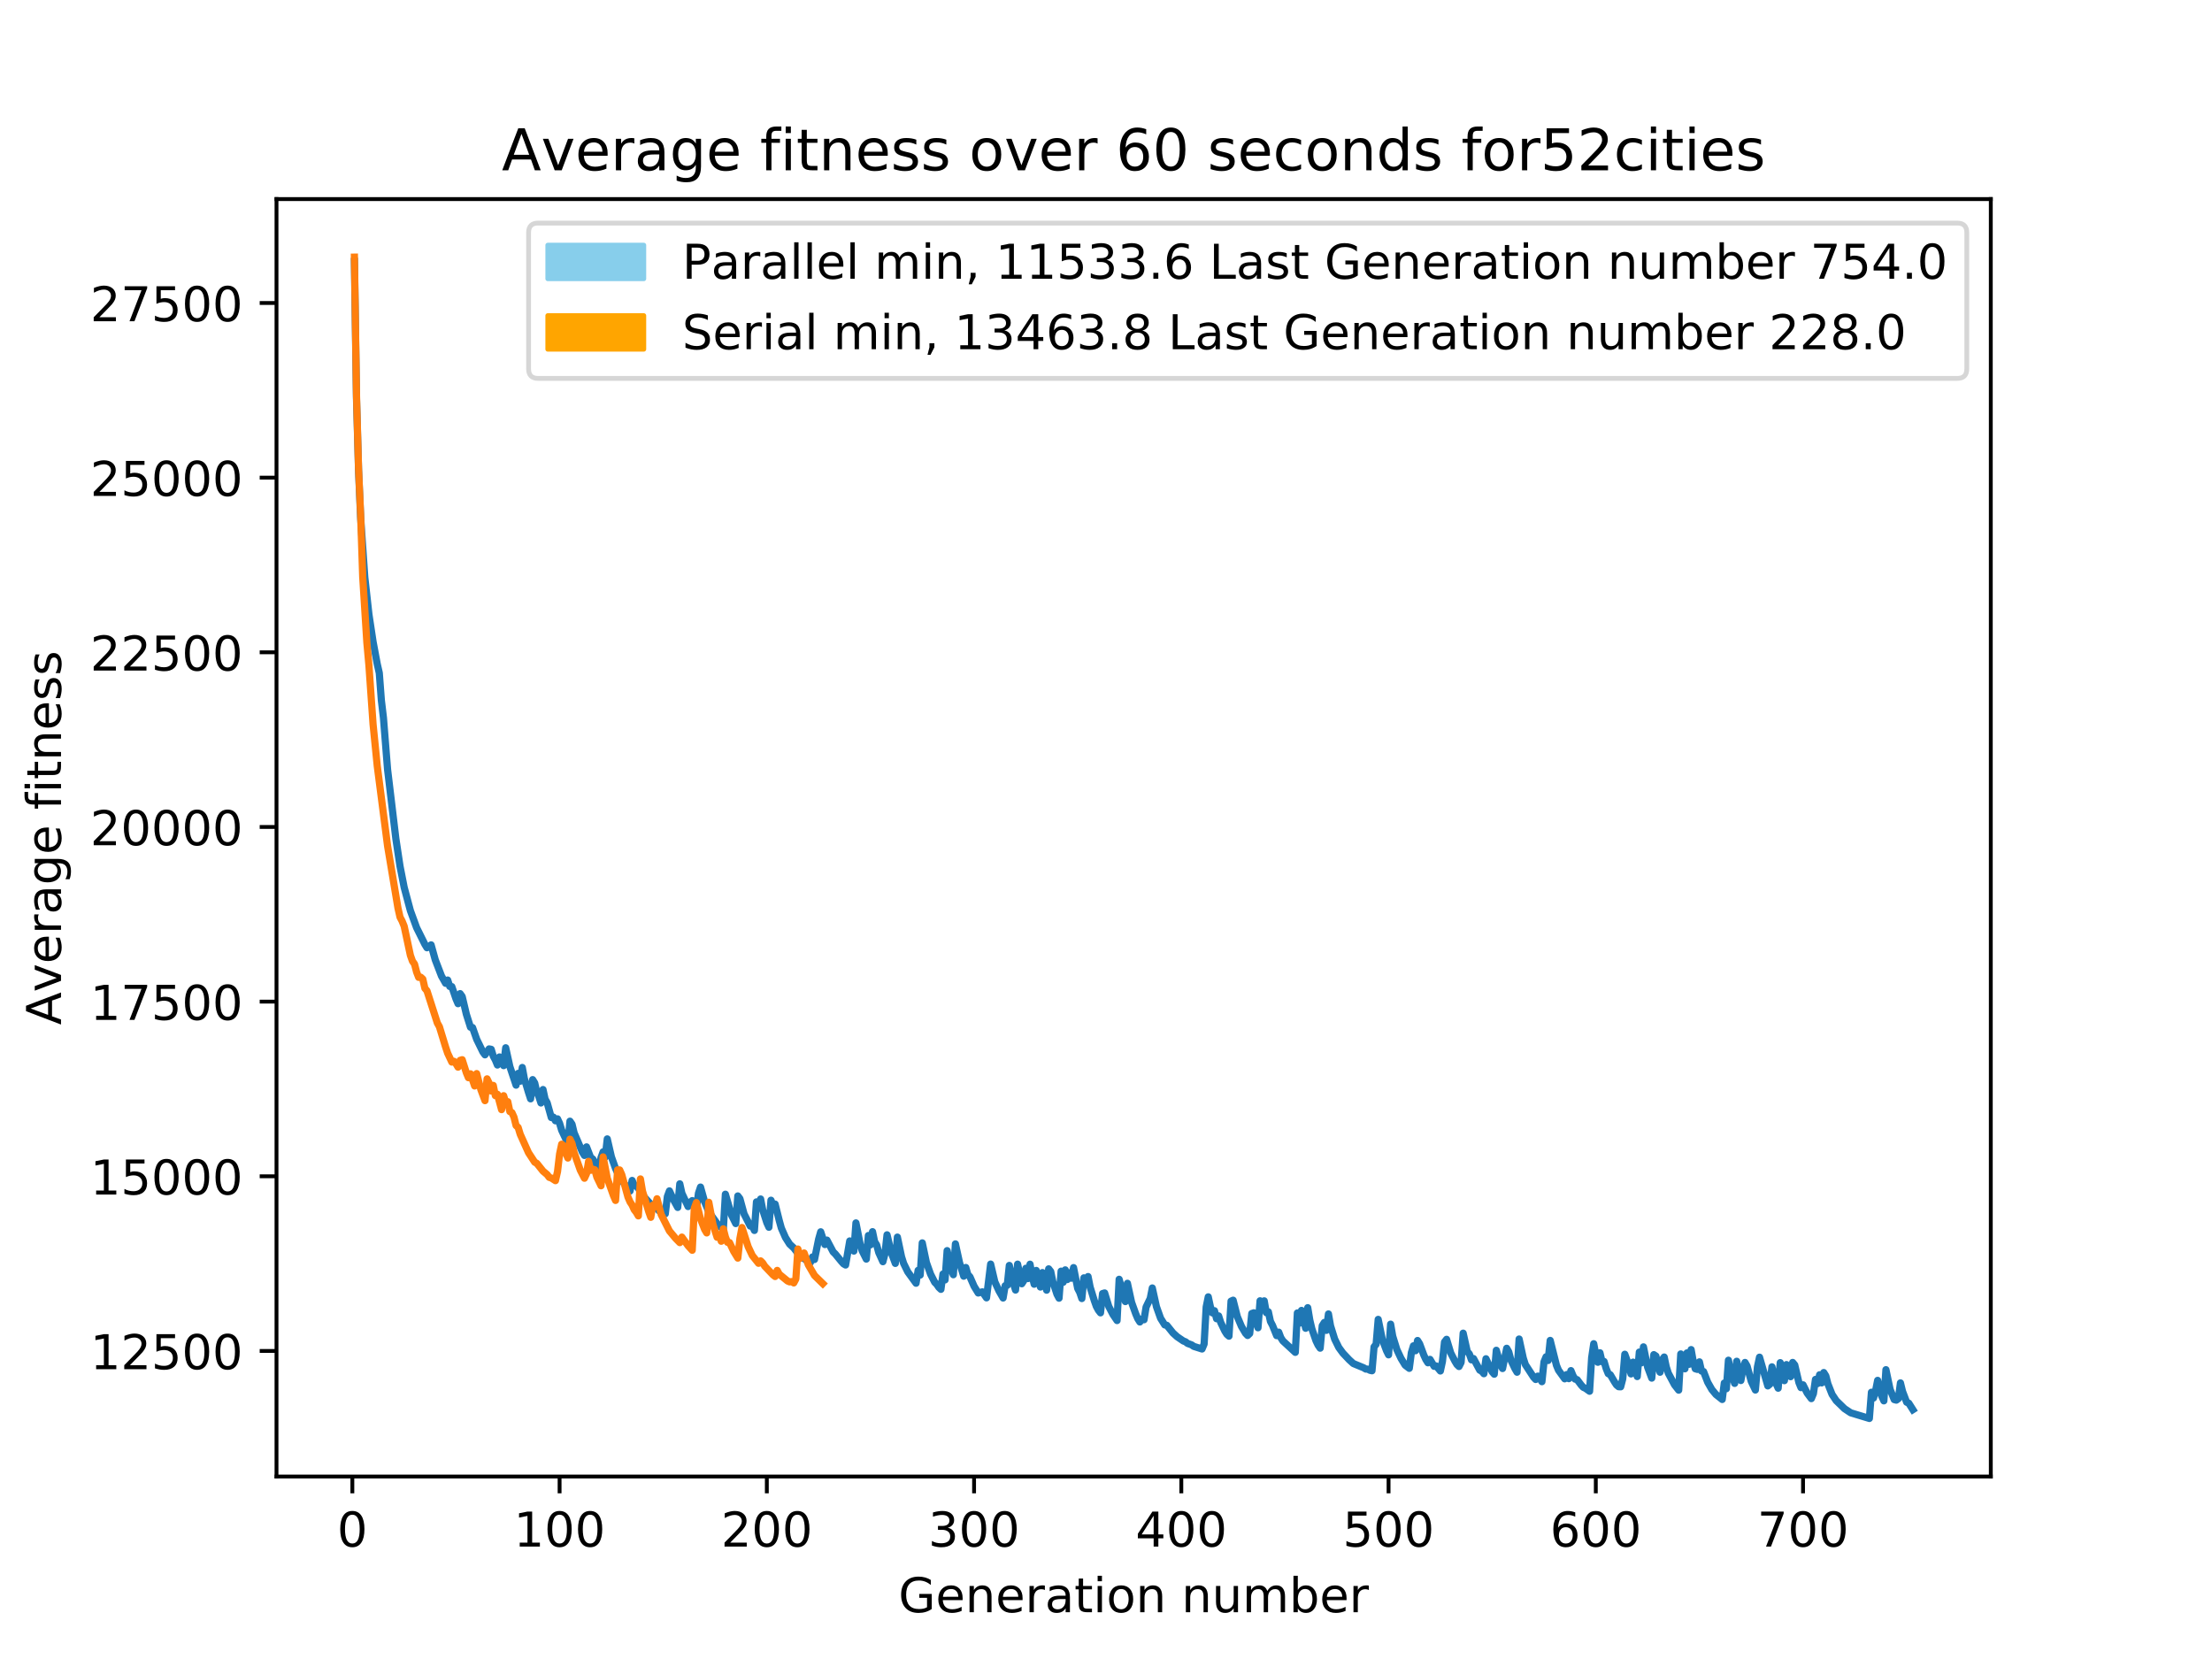 <?xml version="1.0" encoding="utf-8" standalone="no"?>
<!DOCTYPE svg PUBLIC "-//W3C//DTD SVG 1.1//EN"
  "http://www.w3.org/Graphics/SVG/1.1/DTD/svg11.dtd">
<!-- Created with matplotlib (http://matplotlib.org/) -->
<svg height="345.6pt" version="1.1" viewBox="0 0 460.8 345.6" width="460.8pt" xmlns="http://www.w3.org/2000/svg" xmlns:xlink="http://www.w3.org/1999/xlink">
 <defs>
  <style type="text/css">
*{stroke-linecap:butt;stroke-linejoin:round;}
  </style>
 </defs>
 <g id="figure_1">
  <g id="patch_1">
   <path d="M 0 345.6 
L 460.8 345.6 
L 460.8 0 
L 0 0 
z
" style="fill:#ffffff;"/>
  </g>
  <g id="axes_1">
   <g id="patch_2">
    <path d="M 57.6 307.584 
L 414.72 307.584 
L 414.72 41.472 
L 57.6 41.472 
z
" style="fill:#ffffff;"/>
   </g>
   <g id="matplotlib.axis_1">
    <g id="xtick_1">
     <g id="line2d_1">
      <defs>
       <path d="M 0 0 
L 0 3.5 
" id="m4eedc7028d" style="stroke:#000000;stroke-width:0.8;"/>
      </defs>
      <g>
       <use style="stroke:#000000;stroke-width:0.8;" x="73.401" xlink:href="#m4eedc7028d" y="307.584"/>
      </g>
     </g>
     <g id="text_1">
      <!-- 0 -->
      <defs>
       <path d="M 31.781 66.406 
Q 24.172 66.406 20.328 58.906 
Q 16.5 51.422 16.5 36.375 
Q 16.5 21.391 20.328 13.891 
Q 24.172 6.391 31.781 6.391 
Q 39.453 6.391 43.281 13.891 
Q 47.125 21.391 47.125 36.375 
Q 47.125 51.422 43.281 58.906 
Q 39.453 66.406 31.781 66.406 
z
M 31.781 74.219 
Q 44.047 74.219 50.516 64.516 
Q 56.984 54.828 56.984 36.375 
Q 56.984 17.969 50.516 8.266 
Q 44.047 -1.422 31.781 -1.422 
Q 19.531 -1.422 13.062 8.266 
Q 6.594 17.969 6.594 36.375 
Q 6.594 54.828 13.062 64.516 
Q 19.531 74.219 31.781 74.219 
z
" id="DejaVuSans-30"/>
      </defs>
      <g transform="translate(70.22 322.182)scale(0.1 -0.1)">
       <use xlink:href="#DejaVuSans-30"/>
      </g>
     </g>
    </g>
    <g id="xtick_2">
     <g id="line2d_2">
      <g>
       <use style="stroke:#000000;stroke-width:0.8;" x="116.573" xlink:href="#m4eedc7028d" y="307.584"/>
      </g>
     </g>
     <g id="text_2">
      <!-- 100 -->
      <defs>
       <path d="M 12.406 8.297 
L 28.516 8.297 
L 28.516 63.922 
L 10.984 60.406 
L 10.984 69.391 
L 28.422 72.906 
L 38.281 72.906 
L 38.281 8.297 
L 54.391 8.297 
L 54.391 0 
L 12.406 0 
z
" id="DejaVuSans-31"/>
      </defs>
      <g transform="translate(107.029 322.182)scale(0.1 -0.1)">
       <use xlink:href="#DejaVuSans-31"/>
       <use x="63.623" xlink:href="#DejaVuSans-30"/>
       <use x="127.246" xlink:href="#DejaVuSans-30"/>
      </g>
     </g>
    </g>
    <g id="xtick_3">
     <g id="line2d_3">
      <g>
       <use style="stroke:#000000;stroke-width:0.8;" x="159.745" xlink:href="#m4eedc7028d" y="307.584"/>
      </g>
     </g>
     <g id="text_3">
      <!-- 200 -->
      <defs>
       <path d="M 19.188 8.297 
L 53.609 8.297 
L 53.609 0 
L 7.328 0 
L 7.328 8.297 
Q 12.938 14.109 22.625 23.891 
Q 32.328 33.688 34.812 36.531 
Q 39.547 41.844 41.422 45.531 
Q 43.312 49.219 43.312 52.781 
Q 43.312 58.594 39.234 62.25 
Q 35.156 65.922 28.609 65.922 
Q 23.969 65.922 18.812 64.312 
Q 13.672 62.703 7.812 59.422 
L 7.812 69.391 
Q 13.766 71.781 18.938 73 
Q 24.125 74.219 28.422 74.219 
Q 39.75 74.219 46.484 68.547 
Q 53.219 62.891 53.219 53.422 
Q 53.219 48.922 51.531 44.891 
Q 49.859 40.875 45.406 35.406 
Q 44.188 33.984 37.641 27.219 
Q 31.109 20.453 19.188 8.297 
z
" id="DejaVuSans-32"/>
      </defs>
      <g transform="translate(150.202 322.182)scale(0.1 -0.1)">
       <use xlink:href="#DejaVuSans-32"/>
       <use x="63.623" xlink:href="#DejaVuSans-30"/>
       <use x="127.246" xlink:href="#DejaVuSans-30"/>
      </g>
     </g>
    </g>
    <g id="xtick_4">
     <g id="line2d_4">
      <g>
       <use style="stroke:#000000;stroke-width:0.8;" x="202.917" xlink:href="#m4eedc7028d" y="307.584"/>
      </g>
     </g>
     <g id="text_4">
      <!-- 300 -->
      <defs>
       <path d="M 40.578 39.312 
Q 47.656 37.797 51.625 33 
Q 55.609 28.219 55.609 21.188 
Q 55.609 10.406 48.188 4.484 
Q 40.766 -1.422 27.094 -1.422 
Q 22.516 -1.422 17.656 -0.516 
Q 12.797 0.391 7.625 2.203 
L 7.625 11.719 
Q 11.719 9.328 16.594 8.109 
Q 21.484 6.891 26.812 6.891 
Q 36.078 6.891 40.938 10.547 
Q 45.797 14.203 45.797 21.188 
Q 45.797 27.641 41.281 31.266 
Q 36.766 34.906 28.719 34.906 
L 20.219 34.906 
L 20.219 43.016 
L 29.109 43.016 
Q 36.375 43.016 40.234 45.922 
Q 44.094 48.828 44.094 54.297 
Q 44.094 59.906 40.109 62.906 
Q 36.141 65.922 28.719 65.922 
Q 24.656 65.922 20.016 65.031 
Q 15.375 64.156 9.812 62.312 
L 9.812 71.094 
Q 15.438 72.656 20.344 73.438 
Q 25.25 74.219 29.594 74.219 
Q 40.828 74.219 47.359 69.109 
Q 53.906 64.016 53.906 55.328 
Q 53.906 49.266 50.438 45.094 
Q 46.969 40.922 40.578 39.312 
z
" id="DejaVuSans-33"/>
      </defs>
      <g transform="translate(193.374 322.182)scale(0.1 -0.1)">
       <use xlink:href="#DejaVuSans-33"/>
       <use x="63.623" xlink:href="#DejaVuSans-30"/>
       <use x="127.246" xlink:href="#DejaVuSans-30"/>
      </g>
     </g>
    </g>
    <g id="xtick_5">
     <g id="line2d_5">
      <g>
       <use style="stroke:#000000;stroke-width:0.8;" x="246.09" xlink:href="#m4eedc7028d" y="307.584"/>
      </g>
     </g>
     <g id="text_5">
      <!-- 400 -->
      <defs>
       <path d="M 37.797 64.312 
L 12.891 25.391 
L 37.797 25.391 
z
M 35.203 72.906 
L 47.609 72.906 
L 47.609 25.391 
L 58.016 25.391 
L 58.016 17.188 
L 47.609 17.188 
L 47.609 0 
L 37.797 0 
L 37.797 17.188 
L 4.891 17.188 
L 4.891 26.703 
z
" id="DejaVuSans-34"/>
      </defs>
      <g transform="translate(236.546 322.182)scale(0.1 -0.1)">
       <use xlink:href="#DejaVuSans-34"/>
       <use x="63.623" xlink:href="#DejaVuSans-30"/>
       <use x="127.246" xlink:href="#DejaVuSans-30"/>
      </g>
     </g>
    </g>
    <g id="xtick_6">
     <g id="line2d_6">
      <g>
       <use style="stroke:#000000;stroke-width:0.8;" x="289.262" xlink:href="#m4eedc7028d" y="307.584"/>
      </g>
     </g>
     <g id="text_6">
      <!-- 500 -->
      <defs>
       <path d="M 10.797 72.906 
L 49.516 72.906 
L 49.516 64.594 
L 19.828 64.594 
L 19.828 46.734 
Q 21.969 47.469 24.109 47.828 
Q 26.266 48.188 28.422 48.188 
Q 40.625 48.188 47.75 41.5 
Q 54.891 34.812 54.891 23.391 
Q 54.891 11.625 47.562 5.094 
Q 40.234 -1.422 26.906 -1.422 
Q 22.312 -1.422 17.547 -0.641 
Q 12.797 0.141 7.719 1.703 
L 7.719 11.625 
Q 12.109 9.234 16.797 8.062 
Q 21.484 6.891 26.703 6.891 
Q 35.156 6.891 40.078 11.328 
Q 45.016 15.766 45.016 23.391 
Q 45.016 31 40.078 35.438 
Q 35.156 39.891 26.703 39.891 
Q 22.75 39.891 18.812 39.016 
Q 14.891 38.141 10.797 36.281 
z
" id="DejaVuSans-35"/>
      </defs>
      <g transform="translate(279.718 322.182)scale(0.1 -0.1)">
       <use xlink:href="#DejaVuSans-35"/>
       <use x="63.623" xlink:href="#DejaVuSans-30"/>
       <use x="127.246" xlink:href="#DejaVuSans-30"/>
      </g>
     </g>
    </g>
    <g id="xtick_7">
     <g id="line2d_7">
      <g>
       <use style="stroke:#000000;stroke-width:0.8;" x="332.434" xlink:href="#m4eedc7028d" y="307.584"/>
      </g>
     </g>
     <g id="text_7">
      <!-- 600 -->
      <defs>
       <path d="M 33.016 40.375 
Q 26.375 40.375 22.484 35.828 
Q 18.609 31.297 18.609 23.391 
Q 18.609 15.531 22.484 10.953 
Q 26.375 6.391 33.016 6.391 
Q 39.656 6.391 43.531 10.953 
Q 47.406 15.531 47.406 23.391 
Q 47.406 31.297 43.531 35.828 
Q 39.656 40.375 33.016 40.375 
z
M 52.594 71.297 
L 52.594 62.312 
Q 48.875 64.062 45.094 64.984 
Q 41.312 65.922 37.594 65.922 
Q 27.828 65.922 22.672 59.328 
Q 17.531 52.734 16.797 39.406 
Q 19.672 43.656 24.016 45.922 
Q 28.375 48.188 33.594 48.188 
Q 44.578 48.188 50.953 41.516 
Q 57.328 34.859 57.328 23.391 
Q 57.328 12.156 50.688 5.359 
Q 44.047 -1.422 33.016 -1.422 
Q 20.359 -1.422 13.672 8.266 
Q 6.984 17.969 6.984 36.375 
Q 6.984 53.656 15.188 63.938 
Q 23.391 74.219 37.203 74.219 
Q 40.922 74.219 44.703 73.484 
Q 48.484 72.75 52.594 71.297 
z
" id="DejaVuSans-36"/>
      </defs>
      <g transform="translate(322.89 322.182)scale(0.1 -0.1)">
       <use xlink:href="#DejaVuSans-36"/>
       <use x="63.623" xlink:href="#DejaVuSans-30"/>
       <use x="127.246" xlink:href="#DejaVuSans-30"/>
      </g>
     </g>
    </g>
    <g id="xtick_8">
     <g id="line2d_8">
      <g>
       <use style="stroke:#000000;stroke-width:0.8;" x="375.606" xlink:href="#m4eedc7028d" y="307.584"/>
      </g>
     </g>
     <g id="text_8">
      <!-- 700 -->
      <defs>
       <path d="M 8.203 72.906 
L 55.078 72.906 
L 55.078 68.703 
L 28.609 0 
L 18.312 0 
L 43.219 64.594 
L 8.203 64.594 
z
" id="DejaVuSans-37"/>
      </defs>
      <g transform="translate(366.062 322.182)scale(0.1 -0.1)">
       <use xlink:href="#DejaVuSans-37"/>
       <use x="63.623" xlink:href="#DejaVuSans-30"/>
       <use x="127.246" xlink:href="#DejaVuSans-30"/>
      </g>
     </g>
    </g>
    <g id="text_9">
     <!-- Generation number -->
     <defs>
      <path d="M 59.516 10.406 
L 59.516 29.984 
L 43.406 29.984 
L 43.406 38.094 
L 69.281 38.094 
L 69.281 6.781 
Q 63.578 2.734 56.688 0.656 
Q 49.812 -1.422 42 -1.422 
Q 24.906 -1.422 15.25 8.562 
Q 5.609 18.562 5.609 36.375 
Q 5.609 54.25 15.25 64.234 
Q 24.906 74.219 42 74.219 
Q 49.125 74.219 55.547 72.453 
Q 61.969 70.703 67.391 67.281 
L 67.391 56.781 
Q 61.922 61.422 55.766 63.766 
Q 49.609 66.109 42.828 66.109 
Q 29.438 66.109 22.719 58.641 
Q 16.016 51.172 16.016 36.375 
Q 16.016 21.625 22.719 14.156 
Q 29.438 6.688 42.828 6.688 
Q 48.047 6.688 52.141 7.594 
Q 56.25 8.5 59.516 10.406 
z
" id="DejaVuSans-47"/>
      <path d="M 56.203 29.594 
L 56.203 25.203 
L 14.891 25.203 
Q 15.484 15.922 20.484 11.062 
Q 25.484 6.203 34.422 6.203 
Q 39.594 6.203 44.453 7.469 
Q 49.312 8.734 54.109 11.281 
L 54.109 2.781 
Q 49.266 0.734 44.188 -0.344 
Q 39.109 -1.422 33.891 -1.422 
Q 20.797 -1.422 13.156 6.188 
Q 5.516 13.812 5.516 26.812 
Q 5.516 40.234 12.766 48.109 
Q 20.016 56 32.328 56 
Q 43.359 56 49.781 48.891 
Q 56.203 41.797 56.203 29.594 
z
M 47.219 32.234 
Q 47.125 39.594 43.094 43.984 
Q 39.062 48.391 32.422 48.391 
Q 24.906 48.391 20.391 44.141 
Q 15.875 39.891 15.188 32.172 
z
" id="DejaVuSans-65"/>
      <path d="M 54.891 33.016 
L 54.891 0 
L 45.906 0 
L 45.906 32.719 
Q 45.906 40.484 42.875 44.328 
Q 39.844 48.188 33.797 48.188 
Q 26.516 48.188 22.312 43.547 
Q 18.109 38.922 18.109 30.906 
L 18.109 0 
L 9.078 0 
L 9.078 54.688 
L 18.109 54.688 
L 18.109 46.188 
Q 21.344 51.125 25.703 53.562 
Q 30.078 56 35.797 56 
Q 45.219 56 50.047 50.172 
Q 54.891 44.344 54.891 33.016 
z
" id="DejaVuSans-6e"/>
      <path d="M 41.109 46.297 
Q 39.594 47.172 37.812 47.578 
Q 36.031 48 33.891 48 
Q 26.266 48 22.188 43.047 
Q 18.109 38.094 18.109 28.812 
L 18.109 0 
L 9.078 0 
L 9.078 54.688 
L 18.109 54.688 
L 18.109 46.188 
Q 20.953 51.172 25.484 53.578 
Q 30.031 56 36.531 56 
Q 37.453 56 38.578 55.875 
Q 39.703 55.766 41.062 55.516 
z
" id="DejaVuSans-72"/>
      <path d="M 34.281 27.484 
Q 23.391 27.484 19.188 25 
Q 14.984 22.516 14.984 16.5 
Q 14.984 11.719 18.141 8.906 
Q 21.297 6.109 26.703 6.109 
Q 34.188 6.109 38.703 11.406 
Q 43.219 16.703 43.219 25.484 
L 43.219 27.484 
z
M 52.203 31.203 
L 52.203 0 
L 43.219 0 
L 43.219 8.297 
Q 40.141 3.328 35.547 0.953 
Q 30.953 -1.422 24.312 -1.422 
Q 15.922 -1.422 10.953 3.297 
Q 6 8.016 6 15.922 
Q 6 25.141 12.172 29.828 
Q 18.359 34.516 30.609 34.516 
L 43.219 34.516 
L 43.219 35.406 
Q 43.219 41.609 39.141 45 
Q 35.062 48.391 27.688 48.391 
Q 23 48.391 18.547 47.266 
Q 14.109 46.141 10.016 43.891 
L 10.016 52.203 
Q 14.938 54.109 19.578 55.047 
Q 24.219 56 28.609 56 
Q 40.484 56 46.344 49.844 
Q 52.203 43.703 52.203 31.203 
z
" id="DejaVuSans-61"/>
      <path d="M 18.312 70.219 
L 18.312 54.688 
L 36.812 54.688 
L 36.812 47.703 
L 18.312 47.703 
L 18.312 18.016 
Q 18.312 11.328 20.141 9.422 
Q 21.969 7.516 27.594 7.516 
L 36.812 7.516 
L 36.812 0 
L 27.594 0 
Q 17.188 0 13.234 3.875 
Q 9.281 7.766 9.281 18.016 
L 9.281 47.703 
L 2.688 47.703 
L 2.688 54.688 
L 9.281 54.688 
L 9.281 70.219 
z
" id="DejaVuSans-74"/>
      <path d="M 9.422 54.688 
L 18.406 54.688 
L 18.406 0 
L 9.422 0 
z
M 9.422 75.984 
L 18.406 75.984 
L 18.406 64.594 
L 9.422 64.594 
z
" id="DejaVuSans-69"/>
      <path d="M 30.609 48.391 
Q 23.391 48.391 19.188 42.75 
Q 14.984 37.109 14.984 27.297 
Q 14.984 17.484 19.156 11.844 
Q 23.344 6.203 30.609 6.203 
Q 37.797 6.203 41.984 11.859 
Q 46.188 17.531 46.188 27.297 
Q 46.188 37.016 41.984 42.703 
Q 37.797 48.391 30.609 48.391 
z
M 30.609 56 
Q 42.328 56 49.016 48.375 
Q 55.719 40.766 55.719 27.297 
Q 55.719 13.875 49.016 6.219 
Q 42.328 -1.422 30.609 -1.422 
Q 18.844 -1.422 12.172 6.219 
Q 5.516 13.875 5.516 27.297 
Q 5.516 40.766 12.172 48.375 
Q 18.844 56 30.609 56 
z
" id="DejaVuSans-6f"/>
      <path id="DejaVuSans-20"/>
      <path d="M 8.5 21.578 
L 8.5 54.688 
L 17.484 54.688 
L 17.484 21.922 
Q 17.484 14.156 20.5 10.266 
Q 23.531 6.391 29.594 6.391 
Q 36.859 6.391 41.078 11.031 
Q 45.312 15.672 45.312 23.688 
L 45.312 54.688 
L 54.297 54.688 
L 54.297 0 
L 45.312 0 
L 45.312 8.406 
Q 42.047 3.422 37.719 1 
Q 33.406 -1.422 27.688 -1.422 
Q 18.266 -1.422 13.375 4.438 
Q 8.5 10.297 8.5 21.578 
z
M 31.109 56 
z
" id="DejaVuSans-75"/>
      <path d="M 52 44.188 
Q 55.375 50.25 60.062 53.125 
Q 64.75 56 71.094 56 
Q 79.641 56 84.281 50.016 
Q 88.922 44.047 88.922 33.016 
L 88.922 0 
L 79.891 0 
L 79.891 32.719 
Q 79.891 40.578 77.094 44.375 
Q 74.312 48.188 68.609 48.188 
Q 61.625 48.188 57.562 43.547 
Q 53.516 38.922 53.516 30.906 
L 53.516 0 
L 44.484 0 
L 44.484 32.719 
Q 44.484 40.625 41.703 44.406 
Q 38.922 48.188 33.109 48.188 
Q 26.219 48.188 22.156 43.531 
Q 18.109 38.875 18.109 30.906 
L 18.109 0 
L 9.078 0 
L 9.078 54.688 
L 18.109 54.688 
L 18.109 46.188 
Q 21.188 51.219 25.484 53.609 
Q 29.781 56 35.688 56 
Q 41.656 56 45.828 52.969 
Q 50 49.953 52 44.188 
z
" id="DejaVuSans-6d"/>
      <path d="M 48.688 27.297 
Q 48.688 37.203 44.609 42.844 
Q 40.531 48.484 33.406 48.484 
Q 26.266 48.484 22.188 42.844 
Q 18.109 37.203 18.109 27.297 
Q 18.109 17.391 22.188 11.75 
Q 26.266 6.109 33.406 6.109 
Q 40.531 6.109 44.609 11.75 
Q 48.688 17.391 48.688 27.297 
z
M 18.109 46.391 
Q 20.953 51.266 25.266 53.625 
Q 29.594 56 35.594 56 
Q 45.562 56 51.781 48.094 
Q 58.016 40.188 58.016 27.297 
Q 58.016 14.406 51.781 6.484 
Q 45.562 -1.422 35.594 -1.422 
Q 29.594 -1.422 25.266 0.953 
Q 20.953 3.328 18.109 8.203 
L 18.109 0 
L 9.078 0 
L 9.078 75.984 
L 18.109 75.984 
z
" id="DejaVuSans-62"/>
     </defs>
     <g transform="translate(187.164 335.861)scale(0.1 -0.1)">
      <use xlink:href="#DejaVuSans-47"/>
      <use x="77.49" xlink:href="#DejaVuSans-65"/>
      <use x="139.014" xlink:href="#DejaVuSans-6e"/>
      <use x="202.393" xlink:href="#DejaVuSans-65"/>
      <use x="263.916" xlink:href="#DejaVuSans-72"/>
      <use x="305.029" xlink:href="#DejaVuSans-61"/>
      <use x="366.309" xlink:href="#DejaVuSans-74"/>
      <use x="405.518" xlink:href="#DejaVuSans-69"/>
      <use x="433.301" xlink:href="#DejaVuSans-6f"/>
      <use x="494.482" xlink:href="#DejaVuSans-6e"/>
      <use x="557.861" xlink:href="#DejaVuSans-20"/>
      <use x="589.648" xlink:href="#DejaVuSans-6e"/>
      <use x="653.027" xlink:href="#DejaVuSans-75"/>
      <use x="716.406" xlink:href="#DejaVuSans-6d"/>
      <use x="813.818" xlink:href="#DejaVuSans-62"/>
      <use x="877.295" xlink:href="#DejaVuSans-65"/>
      <use x="938.818" xlink:href="#DejaVuSans-72"/>
     </g>
    </g>
   </g>
   <g id="matplotlib.axis_2">
    <g id="ytick_1">
     <g id="line2d_9">
      <defs>
       <path d="M 0 0 
L -3.5 0 
" id="m8bd7290e30" style="stroke:#000000;stroke-width:0.8;"/>
      </defs>
      <g>
       <use style="stroke:#000000;stroke-width:0.8;" x="57.6" xlink:href="#m8bd7290e30" y="281.423"/>
      </g>
     </g>
     <g id="text_10">
      <!-- 12500 -->
      <g transform="translate(18.788 285.223)scale(0.1 -0.1)">
       <use xlink:href="#DejaVuSans-31"/>
       <use x="63.623" xlink:href="#DejaVuSans-32"/>
       <use x="127.246" xlink:href="#DejaVuSans-35"/>
       <use x="190.869" xlink:href="#DejaVuSans-30"/>
       <use x="254.492" xlink:href="#DejaVuSans-30"/>
      </g>
     </g>
    </g>
    <g id="ytick_2">
     <g id="line2d_10">
      <g>
       <use style="stroke:#000000;stroke-width:0.8;" x="57.6" xlink:href="#m8bd7290e30" y="245.04"/>
      </g>
     </g>
     <g id="text_11">
      <!-- 15000 -->
      <g transform="translate(18.788 248.839)scale(0.1 -0.1)">
       <use xlink:href="#DejaVuSans-31"/>
       <use x="63.623" xlink:href="#DejaVuSans-35"/>
       <use x="127.246" xlink:href="#DejaVuSans-30"/>
       <use x="190.869" xlink:href="#DejaVuSans-30"/>
       <use x="254.492" xlink:href="#DejaVuSans-30"/>
      </g>
     </g>
    </g>
    <g id="ytick_3">
     <g id="line2d_11">
      <g>
       <use style="stroke:#000000;stroke-width:0.8;" x="57.6" xlink:href="#m8bd7290e30" y="208.656"/>
      </g>
     </g>
     <g id="text_12">
      <!-- 17500 -->
      <g transform="translate(18.788 212.455)scale(0.1 -0.1)">
       <use xlink:href="#DejaVuSans-31"/>
       <use x="63.623" xlink:href="#DejaVuSans-37"/>
       <use x="127.246" xlink:href="#DejaVuSans-35"/>
       <use x="190.869" xlink:href="#DejaVuSans-30"/>
       <use x="254.492" xlink:href="#DejaVuSans-30"/>
      </g>
     </g>
    </g>
    <g id="ytick_4">
     <g id="line2d_12">
      <g>
       <use style="stroke:#000000;stroke-width:0.8;" x="57.6" xlink:href="#m8bd7290e30" y="172.272"/>
      </g>
     </g>
     <g id="text_13">
      <!-- 20000 -->
      <g transform="translate(18.788 176.071)scale(0.1 -0.1)">
       <use xlink:href="#DejaVuSans-32"/>
       <use x="63.623" xlink:href="#DejaVuSans-30"/>
       <use x="127.246" xlink:href="#DejaVuSans-30"/>
       <use x="190.869" xlink:href="#DejaVuSans-30"/>
       <use x="254.492" xlink:href="#DejaVuSans-30"/>
      </g>
     </g>
    </g>
    <g id="ytick_5">
     <g id="line2d_13">
      <g>
       <use style="stroke:#000000;stroke-width:0.8;" x="57.6" xlink:href="#m8bd7290e30" y="135.888"/>
      </g>
     </g>
     <g id="text_14">
      <!-- 22500 -->
      <g transform="translate(18.788 139.688)scale(0.1 -0.1)">
       <use xlink:href="#DejaVuSans-32"/>
       <use x="63.623" xlink:href="#DejaVuSans-32"/>
       <use x="127.246" xlink:href="#DejaVuSans-35"/>
       <use x="190.869" xlink:href="#DejaVuSans-30"/>
       <use x="254.492" xlink:href="#DejaVuSans-30"/>
      </g>
     </g>
    </g>
    <g id="ytick_6">
     <g id="line2d_14">
      <g>
       <use style="stroke:#000000;stroke-width:0.8;" x="57.6" xlink:href="#m8bd7290e30" y="99.505"/>
      </g>
     </g>
     <g id="text_15">
      <!-- 25000 -->
      <g transform="translate(18.788 103.304)scale(0.1 -0.1)">
       <use xlink:href="#DejaVuSans-32"/>
       <use x="63.623" xlink:href="#DejaVuSans-35"/>
       <use x="127.246" xlink:href="#DejaVuSans-30"/>
       <use x="190.869" xlink:href="#DejaVuSans-30"/>
       <use x="254.492" xlink:href="#DejaVuSans-30"/>
      </g>
     </g>
    </g>
    <g id="ytick_7">
     <g id="line2d_15">
      <g>
       <use style="stroke:#000000;stroke-width:0.8;" x="57.6" xlink:href="#m8bd7290e30" y="63.121"/>
      </g>
     </g>
     <g id="text_16">
      <!-- 27500 -->
      <g transform="translate(18.788 66.92)scale(0.1 -0.1)">
       <use xlink:href="#DejaVuSans-32"/>
       <use x="63.623" xlink:href="#DejaVuSans-37"/>
       <use x="127.246" xlink:href="#DejaVuSans-35"/>
       <use x="190.869" xlink:href="#DejaVuSans-30"/>
       <use x="254.492" xlink:href="#DejaVuSans-30"/>
      </g>
     </g>
    </g>
    <g id="text_17">
     <!-- Average fitness -->
     <defs>
      <path d="M 34.188 63.188 
L 20.797 26.906 
L 47.609 26.906 
z
M 28.609 72.906 
L 39.797 72.906 
L 67.578 0 
L 57.328 0 
L 50.688 18.703 
L 17.828 18.703 
L 11.188 0 
L 0.781 0 
z
" id="DejaVuSans-41"/>
      <path d="M 2.984 54.688 
L 12.5 54.688 
L 29.594 8.797 
L 46.688 54.688 
L 56.203 54.688 
L 35.688 0 
L 23.484 0 
z
" id="DejaVuSans-76"/>
      <path d="M 45.406 27.984 
Q 45.406 37.75 41.375 43.109 
Q 37.359 48.484 30.078 48.484 
Q 22.859 48.484 18.828 43.109 
Q 14.797 37.75 14.797 27.984 
Q 14.797 18.266 18.828 12.891 
Q 22.859 7.516 30.078 7.516 
Q 37.359 7.516 41.375 12.891 
Q 45.406 18.266 45.406 27.984 
z
M 54.391 6.781 
Q 54.391 -7.172 48.188 -13.984 
Q 42 -20.797 29.203 -20.797 
Q 24.469 -20.797 20.266 -20.094 
Q 16.062 -19.391 12.109 -17.922 
L 12.109 -9.188 
Q 16.062 -11.328 19.922 -12.344 
Q 23.781 -13.375 27.781 -13.375 
Q 36.625 -13.375 41.016 -8.766 
Q 45.406 -4.156 45.406 5.172 
L 45.406 9.625 
Q 42.625 4.781 38.281 2.391 
Q 33.938 0 27.875 0 
Q 17.828 0 11.672 7.656 
Q 5.516 15.328 5.516 27.984 
Q 5.516 40.672 11.672 48.328 
Q 17.828 56 27.875 56 
Q 33.938 56 38.281 53.609 
Q 42.625 51.219 45.406 46.391 
L 45.406 54.688 
L 54.391 54.688 
z
" id="DejaVuSans-67"/>
      <path d="M 37.109 75.984 
L 37.109 68.5 
L 28.516 68.5 
Q 23.688 68.5 21.797 66.547 
Q 19.922 64.594 19.922 59.516 
L 19.922 54.688 
L 34.719 54.688 
L 34.719 47.703 
L 19.922 47.703 
L 19.922 0 
L 10.891 0 
L 10.891 47.703 
L 2.297 47.703 
L 2.297 54.688 
L 10.891 54.688 
L 10.891 58.5 
Q 10.891 67.625 15.141 71.797 
Q 19.391 75.984 28.609 75.984 
z
" id="DejaVuSans-66"/>
      <path d="M 44.281 53.078 
L 44.281 44.578 
Q 40.484 46.531 36.375 47.5 
Q 32.281 48.484 27.875 48.484 
Q 21.188 48.484 17.844 46.438 
Q 14.5 44.391 14.5 40.281 
Q 14.5 37.156 16.891 35.375 
Q 19.281 33.594 26.516 31.984 
L 29.594 31.297 
Q 39.156 29.25 43.188 25.516 
Q 47.219 21.781 47.219 15.094 
Q 47.219 7.469 41.188 3.016 
Q 35.156 -1.422 24.609 -1.422 
Q 20.219 -1.422 15.453 -0.562 
Q 10.688 0.297 5.422 2 
L 5.422 11.281 
Q 10.406 8.688 15.234 7.391 
Q 20.062 6.109 24.812 6.109 
Q 31.156 6.109 34.562 8.281 
Q 37.984 10.453 37.984 14.406 
Q 37.984 18.062 35.516 20.016 
Q 33.062 21.969 24.703 23.781 
L 21.578 24.516 
Q 13.234 26.266 9.516 29.906 
Q 5.812 33.547 5.812 39.891 
Q 5.812 47.609 11.281 51.797 
Q 16.75 56 26.812 56 
Q 31.781 56 36.172 55.266 
Q 40.578 54.547 44.281 53.078 
z
" id="DejaVuSans-73"/>
     </defs>
     <g transform="translate(12.708 213.504)rotate(-90)scale(0.1 -0.1)">
      <use xlink:href="#DejaVuSans-41"/>
      <use x="68.33" xlink:href="#DejaVuSans-76"/>
      <use x="127.51" xlink:href="#DejaVuSans-65"/>
      <use x="189.033" xlink:href="#DejaVuSans-72"/>
      <use x="230.146" xlink:href="#DejaVuSans-61"/>
      <use x="291.426" xlink:href="#DejaVuSans-67"/>
      <use x="354.902" xlink:href="#DejaVuSans-65"/>
      <use x="416.426" xlink:href="#DejaVuSans-20"/>
      <use x="448.213" xlink:href="#DejaVuSans-66"/>
      <use x="483.418" xlink:href="#DejaVuSans-69"/>
      <use x="511.201" xlink:href="#DejaVuSans-74"/>
      <use x="550.41" xlink:href="#DejaVuSans-6e"/>
      <use x="613.789" xlink:href="#DejaVuSans-65"/>
      <use x="675.312" xlink:href="#DejaVuSans-73"/>
      <use x="727.412" xlink:href="#DejaVuSans-73"/>
     </g>
    </g>
   </g>
   <g id="line2d_16">
    <path clip-path="url(#p758f6dc445)" d="M 73.833 54.448 
L 74.264 82.899 
L 74.696 98.068 
L 75.128 107.812 
L 75.991 120.232 
L 76.855 127.995 
L 77.718 133.707 
L 78.582 138.309 
L 79.013 140.201 
L 79.445 145.879 
L 79.877 149.515 
L 80.74 160.308 
L 82.467 174.727 
L 83.331 180.45 
L 84.194 184.848 
L 85.489 189.697 
L 86.784 193.248 
L 88.511 196.729 
L 88.943 197.432 
L 89.375 197.208 
L 89.806 196.833 
L 90.67 199.944 
L 91.965 203.312 
L 92.828 204.839 
L 93.26 204.163 
L 93.692 205.499 
L 94.124 205.53 
L 94.987 208.074 
L 95.419 209.085 
L 95.851 206.991 
L 96.282 207.598 
L 97.146 211.264 
L 98.009 213.99 
L 98.441 214.058 
L 99.304 216.505 
L 100.599 219.153 
L 101.031 219.74 
L 101.895 218.503 
L 102.326 218.593 
L 102.758 220.014 
L 103.19 220.81 
L 103.622 221.862 
L 104.053 220.181 
L 104.485 220.487 
L 104.917 221.991 
L 105.348 218.271 
L 106.212 222.188 
L 107.507 226.058 
L 107.939 223.604 
L 108.37 225.234 
L 108.802 222.376 
L 109.234 224.713 
L 110.097 227.583 
L 110.529 228.909 
L 110.961 224.906 
L 111.392 225.609 
L 111.824 227.49 
L 112.256 228.44 
L 112.688 229.767 
L 113.119 226.973 
L 113.551 228.962 
L 113.983 229.725 
L 114.846 232.805 
L 115.278 232.714 
L 115.71 233.481 
L 116.141 233.077 
L 116.573 234.007 
L 117.005 235.45 
L 118.3 238.204 
L 118.732 233.564 
L 119.163 234.19 
L 119.595 235.982 
L 121.322 240.007 
L 121.754 240.706 
L 122.186 238.917 
L 123.049 241.142 
L 123.481 241.433 
L 124.344 242.867 
L 124.776 243.491 
L 125.208 241.148 
L 125.639 239.949 
L 126.071 241.068 
L 126.503 237.255 
L 127.366 240.988 
L 128.23 243.429 
L 129.093 245.3 
L 130.82 247.638 
L 131.252 248.113 
L 131.683 245.907 
L 132.115 246.921 
L 132.547 247.032 
L 132.979 247.549 
L 133.842 248.968 
L 136.001 251.33 
L 136.432 251.621 
L 136.864 251.749 
L 137.296 252.234 
L 138.159 252.567 
L 138.591 252.859 
L 139.023 249.259 
L 139.454 248.086 
L 140.318 249.956 
L 141.181 251.529 
L 141.613 246.613 
L 142.045 248.57 
L 143.34 251.346 
L 143.772 250.457 
L 144.203 250.109 
L 145.067 252.05 
L 145.498 248.589 
L 145.93 247.288 
L 146.794 250.377 
L 147.657 252.455 
L 149.384 254.885 
L 150.679 256.122 
L 151.111 248.774 
L 152.406 253.161 
L 153.269 254.892 
L 153.701 249.135 
L 154.133 249.698 
L 154.996 252.867 
L 156.292 255.416 
L 156.723 255.338 
L 157.155 256.325 
L 157.587 250.374 
L 158.018 250.937 
L 158.45 249.77 
L 158.882 252.027 
L 159.745 254.716 
L 160.177 255.661 
L 160.609 250.029 
L 161.04 251.047 
L 161.472 250.833 
L 162.336 254.275 
L 162.767 255.834 
L 163.631 257.803 
L 164.494 259.173 
L 165.358 259.976 
L 166.221 261.094 
L 167.085 261.899 
L 168.38 262.815 
L 168.811 263.007 
L 169.243 261.852 
L 169.675 262.374 
L 170.538 258.131 
L 170.97 256.607 
L 171.834 259.263 
L 172.265 258.336 
L 173.56 260.794 
L 173.992 261.21 
L 175.287 262.791 
L 175.719 263.274 
L 176.151 263.526 
L 177.014 258.512 
L 177.878 260.625 
L 178.309 254.757 
L 179.173 259.12 
L 179.604 260.568 
L 180.468 262.293 
L 180.9 257.378 
L 181.331 259.32 
L 181.763 256.581 
L 182.195 258.659 
L 182.627 259.35 
L 183.058 260.929 
L 183.922 262.834 
L 184.353 261.194 
L 184.785 257.236 
L 185.649 260.883 
L 186.512 263.192 
L 186.944 257.711 
L 187.807 261.813 
L 188.239 263.185 
L 189.102 264.946 
L 190.829 267.32 
L 191.261 264.637 
L 191.693 265.62 
L 192.124 258.915 
L 192.988 263.01 
L 193.851 265.42 
L 194.715 267.117 
L 195.146 267.548 
L 195.578 268.183 
L 196.01 268.592 
L 196.442 265.396 
L 196.873 266.628 
L 197.305 260.53 
L 198.169 264.441 
L 198.6 265.55 
L 199.032 259.126 
L 199.895 263.061 
L 200.759 265.854 
L 201.191 264.042 
L 201.622 265.53 
L 202.054 265.979 
L 202.917 267.945 
L 203.781 269.353 
L 204.644 269.117 
L 205.508 270.366 
L 206.371 263.333 
L 207.235 267.017 
L 208.098 268.894 
L 208.962 270.398 
L 209.393 267.836 
L 209.825 267.756 
L 210.257 263.613 
L 211.12 267.397 
L 211.552 268.74 
L 211.984 263.345 
L 212.847 267.433 
L 213.279 266.786 
L 213.71 264.198 
L 214.142 266.35 
L 214.574 263.358 
L 215.006 265.822 
L 215.437 267.528 
L 215.869 264.655 
L 216.733 268.113 
L 217.164 265.1 
L 218.028 268.768 
L 218.459 264.327 
L 218.891 264.885 
L 219.323 266.995 
L 220.186 269.622 
L 220.618 270.437 
L 221.05 264.806 
L 221.481 267.126 
L 221.913 264.539 
L 222.345 266.551 
L 222.777 265.148 
L 223.208 266.273 
L 223.64 264.067 
L 224.504 268.404 
L 224.935 269.232 
L 225.367 270.51 
L 225.799 266.198 
L 226.23 266.474 
L 226.662 265.928 
L 227.094 268.122 
L 227.957 270.928 
L 228.389 272.143 
L 228.821 272.94 
L 229.252 273.489 
L 229.684 269.471 
L 230.116 269.343 
L 230.979 272.166 
L 231.843 273.818 
L 232.706 275.094 
L 233.138 266.5 
L 234.433 271.143 
L 234.865 267.333 
L 235.728 271.291 
L 236.592 273.697 
L 237.023 274.711 
L 237.455 275.393 
L 237.887 274.787 
L 238.319 274.928 
L 238.75 272.285 
L 239.614 270.489 
L 240.045 268.309 
L 240.909 272.208 
L 241.772 274.621 
L 242.636 276.002 
L 243.068 276.084 
L 244.363 277.691 
L 245.226 278.471 
L 246.521 279.355 
L 246.953 279.513 
L 247.385 279.852 
L 248.248 280.168 
L 248.68 280.473 
L 250.407 281.02 
L 250.839 279.983 
L 251.27 272.275 
L 251.702 270.156 
L 252.134 272.165 
L 252.565 273.503 
L 252.997 273.046 
L 253.429 274.711 
L 253.861 274.125 
L 254.292 275.481 
L 255.156 277.286 
L 255.587 277.97 
L 256.019 278.347 
L 256.451 271.05 
L 256.883 270.855 
L 257.746 274.25 
L 258.61 276.301 
L 259.473 277.756 
L 259.905 278.206 
L 260.336 277.789 
L 260.768 273.63 
L 261.2 273.48 
L 261.632 275.296 
L 262.063 276.6 
L 262.495 270.98 
L 262.927 271.958 
L 263.358 270.992 
L 263.79 273.451 
L 264.222 273.274 
L 264.654 275.269 
L 265.085 276.1 
L 265.949 278.239 
L 266.381 277.512 
L 266.812 278.653 
L 267.244 279.328 
L 269.834 281.722 
L 270.266 273.512 
L 270.698 275.653 
L 271.129 272.982 
L 271.993 276.705 
L 272.425 272.415 
L 272.856 275.007 
L 273.288 276.823 
L 274.151 279.326 
L 274.583 280.221 
L 275.015 280.85 
L 275.447 276.174 
L 275.878 275.493 
L 276.31 277.137 
L 276.742 273.719 
L 277.174 276.189 
L 278.037 278.961 
L 278.9 280.715 
L 279.764 281.891 
L 281.059 283.262 
L 281.922 284.047 
L 284.081 284.938 
L 284.513 285.199 
L 284.945 285.216 
L 285.376 285.455 
L 285.808 285.554 
L 286.24 280.582 
L 286.671 280.028 
L 287.103 274.851 
L 287.967 279.05 
L 288.83 281.368 
L 289.262 282.237 
L 289.693 275.845 
L 290.125 278.348 
L 290.989 281.134 
L 291.852 282.971 
L 292.716 284.389 
L 293.579 285.052 
L 294.011 281.786 
L 294.442 280.361 
L 294.874 281.384 
L 295.306 279.249 
L 295.738 279.951 
L 296.601 282.279 
L 297.033 283.219 
L 297.464 283.892 
L 297.896 283.183 
L 298.76 284.631 
L 299.191 284.551 
L 300.055 285.602 
L 300.486 283.609 
L 300.918 279.566 
L 301.35 279.003 
L 302.213 281.846 
L 303.077 283.54 
L 303.509 284.254 
L 303.94 284.669 
L 304.372 283.815 
L 304.804 277.723 
L 305.667 281.57 
L 306.099 282.061 
L 306.531 283.283 
L 306.962 283.014 
L 308.257 285.429 
L 308.689 285.66 
L 309.121 286.169 
L 309.553 283.056 
L 310.848 285.782 
L 311.28 286.27 
L 311.711 281.288 
L 312.575 284.288 
L 313.006 285.09 
L 313.87 280.87 
L 314.302 281.627 
L 314.733 283.292 
L 315.597 285.123 
L 316.028 285.856 
L 316.46 278.942 
L 317.324 282.924 
L 317.755 284.261 
L 319.482 286.912 
L 319.914 287.369 
L 320.346 286.674 
L 320.777 287.144 
L 321.209 287.83 
L 321.641 283.697 
L 322.073 282.647 
L 322.504 283.419 
L 322.936 279.232 
L 324.231 284.4 
L 324.663 285.437 
L 325.958 287.23 
L 326.39 286.343 
L 326.822 287.195 
L 327.253 285.526 
L 327.685 286.587 
L 328.117 287.293 
L 328.548 287.411 
L 329.412 288.561 
L 329.844 289.015 
L 330.275 289.204 
L 331.139 289.824 
L 331.57 282.831 
L 332.002 279.923 
L 332.434 282.225 
L 332.866 283.788 
L 333.297 281.809 
L 333.729 283.665 
L 334.161 283.623 
L 334.592 285.09 
L 335.024 286.158 
L 335.456 286.385 
L 336.319 287.855 
L 336.751 288.514 
L 337.183 288.872 
L 337.615 288.898 
L 338.046 287.242 
L 338.478 282.115 
L 338.91 283.301 
L 339.773 286.212 
L 340.205 283.759 
L 341.068 286.76 
L 341.5 281.658 
L 341.932 283.906 
L 342.363 280.579 
L 343.227 284.793 
L 344.09 287.086 
L 344.522 282.196 
L 344.954 282.492 
L 345.386 284.516 
L 345.817 285.861 
L 346.249 283.298 
L 346.681 282.694 
L 347.112 284.734 
L 347.544 286.075 
L 348.839 288.486 
L 349.703 289.594 
L 350.134 282.049 
L 350.566 283.273 
L 350.998 285.149 
L 351.43 281.837 
L 351.861 284.208 
L 352.293 281.147 
L 352.725 283.586 
L 353.157 285.139 
L 353.588 285.267 
L 354.02 283.701 
L 354.452 285.609 
L 354.883 285.721 
L 355.747 287.951 
L 356.61 289.467 
L 357.474 290.505 
L 358.769 291.535 
L 359.201 288.111 
L 359.632 289.294 
L 360.064 283.359 
L 360.496 285.608 
L 361.359 288.188 
L 361.791 283.577 
L 362.654 287.587 
L 363.086 285.274 
L 363.518 283.825 
L 363.95 284.576 
L 364.813 287.754 
L 365.676 289.569 
L 366.108 284.742 
L 366.54 282.727 
L 368.267 288.708 
L 368.698 288.35 
L 369.13 284.737 
L 369.994 288.217 
L 370.425 289.185 
L 370.857 283.866 
L 371.289 286.063 
L 371.721 287.616 
L 372.152 284.27 
L 372.584 284.812 
L 373.016 286.789 
L 373.447 283.82 
L 373.879 284.349 
L 374.743 288.01 
L 375.174 289.068 
L 375.606 288.486 
L 376.469 290.201 
L 377.333 291.358 
L 377.765 290.32 
L 378.196 287.354 
L 378.628 288.232 
L 379.06 286.389 
L 379.492 288.083 
L 379.923 285.926 
L 380.355 286.626 
L 380.787 288.291 
L 381.65 290.474 
L 382.514 291.771 
L 384.24 293.451 
L 385.536 294.312 
L 389.421 295.488 
L 389.853 290.029 
L 390.285 291.238 
L 390.716 289.719 
L 391.148 287.555 
L 391.58 289.531 
L 392.011 290.863 
L 392.443 291.822 
L 392.875 285.33 
L 393.738 289.422 
L 394.602 291.561 
L 395.034 291.675 
L 395.465 291.368 
L 395.897 288.083 
L 396.329 289.844 
L 397.192 292.107 
L 397.624 292.301 
L 398.487 293.659 
L 398.487 293.659 
" style="fill:none;stroke:#1f77b4;stroke-linecap:square;stroke-width:1.5;"/>
   </g>
   <g id="line2d_17">
    <path clip-path="url(#p758f6dc445)" d="M 73.833 53.568 
L 74.264 82.193 
L 74.696 97.792 
L 75.128 107.259 
L 75.56 120.163 
L 76.423 133.836 
L 76.855 138.622 
L 77.718 150.899 
L 78.582 159.518 
L 80.74 176.239 
L 82.899 189.153 
L 83.331 191.058 
L 83.762 191.876 
L 84.194 192.945 
L 85.489 199.003 
L 85.921 200.221 
L 86.353 200.833 
L 86.784 202.493 
L 87.216 203.603 
L 87.648 203.568 
L 88.08 203.967 
L 88.511 205.881 
L 88.943 206.391 
L 91.102 213.106 
L 91.533 213.878 
L 92.828 218.123 
L 93.26 219.415 
L 94.124 221.248 
L 94.555 221.085 
L 94.987 221.579 
L 95.419 222.306 
L 95.851 220.89 
L 96.282 220.757 
L 97.146 223.466 
L 97.577 224.502 
L 98.009 223.697 
L 98.873 226.225 
L 99.304 223.653 
L 100.168 226.972 
L 101.031 229.287 
L 101.463 224.745 
L 101.895 225.633 
L 102.326 227.286 
L 102.758 226.114 
L 103.19 228.241 
L 103.622 227.957 
L 104.485 231.159 
L 104.917 228.252 
L 105.348 229.642 
L 105.78 229.501 
L 106.212 231.565 
L 106.644 231.78 
L 107.075 232.736 
L 107.507 234.47 
L 107.939 234.871 
L 108.37 236.284 
L 110.097 240.125 
L 111.392 242.106 
L 111.824 242.339 
L 113.119 243.964 
L 113.983 244.689 
L 114.415 245.264 
L 114.846 245.401 
L 115.71 245.952 
L 116.141 244.062 
L 116.573 240.39 
L 117.005 238.355 
L 117.437 238.735 
L 117.868 240.247 
L 118.3 241.24 
L 118.732 237.321 
L 119.163 238.205 
L 119.595 240.096 
L 120.89 243.769 
L 121.754 245.45 
L 122.186 244.501 
L 122.617 241.93 
L 123.049 243.795 
L 123.481 243.567 
L 123.912 243.688 
L 124.344 245.225 
L 125.208 247.018 
L 125.639 241.007 
L 126.503 245.462 
L 127.798 249.086 
L 128.23 250.071 
L 128.661 243.702 
L 129.093 243.724 
L 129.525 244.699 
L 130.82 249.384 
L 131.252 250.381 
L 131.683 251.037 
L 132.115 251.998 
L 132.547 252.549 
L 132.979 253.289 
L 133.41 245.593 
L 133.842 248.138 
L 135.137 252.392 
L 135.569 253.588 
L 136.001 251.052 
L 136.432 251.407 
L 136.864 249.725 
L 137.728 253 
L 139.454 256.426 
L 140.75 257.979 
L 141.613 258.857 
L 142.045 257.71 
L 143.34 259.51 
L 144.203 260.453 
L 144.635 251.705 
L 145.067 250.516 
L 145.93 253.93 
L 146.794 256.121 
L 147.225 256.838 
L 147.657 250.457 
L 148.521 255.071 
L 149.384 257.748 
L 149.816 257.188 
L 150.247 258.573 
L 150.679 255.99 
L 151.111 257.674 
L 151.543 258.791 
L 151.974 258.85 
L 152.838 260.676 
L 153.701 262.088 
L 154.133 258.017 
L 154.565 255.713 
L 155.86 259.723 
L 156.723 261.552 
L 158.018 263.166 
L 158.45 262.667 
L 158.882 263.096 
L 159.314 263.776 
L 161.04 265.582 
L 161.472 265.918 
L 161.904 264.648 
L 162.336 265.441 
L 164.063 266.855 
L 164.494 267.037 
L 164.926 266.976 
L 165.358 267.257 
L 165.789 266.436 
L 166.221 260.197 
L 166.653 262.176 
L 167.085 261.219 
L 167.516 261.021 
L 168.38 263.47 
L 169.675 265.704 
L 171.402 267.397 
L 171.402 267.397 
" style="fill:none;stroke:#ff7f0e;stroke-linecap:square;stroke-width:1.5;"/>
   </g>
   <g id="patch_3">
    <path d="M 57.6 307.584 
L 57.6 41.472 
" style="fill:none;stroke:#000000;stroke-linecap:square;stroke-linejoin:miter;stroke-width:0.8;"/>
   </g>
   <g id="patch_4">
    <path d="M 414.72 307.584 
L 414.72 41.472 
" style="fill:none;stroke:#000000;stroke-linecap:square;stroke-linejoin:miter;stroke-width:0.8;"/>
   </g>
   <g id="patch_5">
    <path d="M 57.6 307.584 
L 414.72 307.584 
" style="fill:none;stroke:#000000;stroke-linecap:square;stroke-linejoin:miter;stroke-width:0.8;"/>
   </g>
   <g id="patch_6">
    <path d="M 57.6 41.472 
L 414.72 41.472 
" style="fill:none;stroke:#000000;stroke-linecap:square;stroke-linejoin:miter;stroke-width:0.8;"/>
   </g>
   <g id="text_18">
    <!-- Average fitness over 60 seconds for52cities -->
    <defs>
     <path d="M 48.781 52.594 
L 48.781 44.188 
Q 44.969 46.297 41.141 47.344 
Q 37.312 48.391 33.406 48.391 
Q 24.656 48.391 19.812 42.844 
Q 14.984 37.312 14.984 27.297 
Q 14.984 17.281 19.812 11.734 
Q 24.656 6.203 33.406 6.203 
Q 37.312 6.203 41.141 7.25 
Q 44.969 8.297 48.781 10.406 
L 48.781 2.094 
Q 45.016 0.344 40.984 -0.531 
Q 36.969 -1.422 32.422 -1.422 
Q 20.062 -1.422 12.781 6.344 
Q 5.516 14.109 5.516 27.297 
Q 5.516 40.672 12.859 48.328 
Q 20.219 56 33.016 56 
Q 37.156 56 41.109 55.141 
Q 45.062 54.297 48.781 52.594 
z
" id="DejaVuSans-63"/>
     <path d="M 45.406 46.391 
L 45.406 75.984 
L 54.391 75.984 
L 54.391 0 
L 45.406 0 
L 45.406 8.203 
Q 42.578 3.328 38.25 0.953 
Q 33.938 -1.422 27.875 -1.422 
Q 17.969 -1.422 11.734 6.484 
Q 5.516 14.406 5.516 27.297 
Q 5.516 40.188 11.734 48.094 
Q 17.969 56 27.875 56 
Q 33.938 56 38.25 53.625 
Q 42.578 51.266 45.406 46.391 
z
M 14.797 27.297 
Q 14.797 17.391 18.875 11.75 
Q 22.953 6.109 30.078 6.109 
Q 37.203 6.109 41.297 11.75 
Q 45.406 17.391 45.406 27.297 
Q 45.406 37.203 41.297 42.844 
Q 37.203 48.484 30.078 48.484 
Q 22.953 48.484 18.875 42.844 
Q 14.797 37.203 14.797 27.297 
z
" id="DejaVuSans-64"/>
    </defs>
    <g transform="translate(104.533 35.472)scale(0.12 -0.12)">
     <use xlink:href="#DejaVuSans-41"/>
     <use x="68.33" xlink:href="#DejaVuSans-76"/>
     <use x="127.51" xlink:href="#DejaVuSans-65"/>
     <use x="189.033" xlink:href="#DejaVuSans-72"/>
     <use x="230.146" xlink:href="#DejaVuSans-61"/>
     <use x="291.426" xlink:href="#DejaVuSans-67"/>
     <use x="354.902" xlink:href="#DejaVuSans-65"/>
     <use x="416.426" xlink:href="#DejaVuSans-20"/>
     <use x="448.213" xlink:href="#DejaVuSans-66"/>
     <use x="483.418" xlink:href="#DejaVuSans-69"/>
     <use x="511.201" xlink:href="#DejaVuSans-74"/>
     <use x="550.41" xlink:href="#DejaVuSans-6e"/>
     <use x="613.789" xlink:href="#DejaVuSans-65"/>
     <use x="675.312" xlink:href="#DejaVuSans-73"/>
     <use x="727.412" xlink:href="#DejaVuSans-73"/>
     <use x="779.512" xlink:href="#DejaVuSans-20"/>
     <use x="811.299" xlink:href="#DejaVuSans-6f"/>
     <use x="872.48" xlink:href="#DejaVuSans-76"/>
     <use x="931.66" xlink:href="#DejaVuSans-65"/>
     <use x="993.184" xlink:href="#DejaVuSans-72"/>
     <use x="1034.297" xlink:href="#DejaVuSans-20"/>
     <use x="1066.084" xlink:href="#DejaVuSans-36"/>
     <use x="1129.707" xlink:href="#DejaVuSans-30"/>
     <use x="1193.33" xlink:href="#DejaVuSans-20"/>
     <use x="1225.117" xlink:href="#DejaVuSans-73"/>
     <use x="1277.217" xlink:href="#DejaVuSans-65"/>
     <use x="1338.74" xlink:href="#DejaVuSans-63"/>
     <use x="1393.721" xlink:href="#DejaVuSans-6f"/>
     <use x="1454.902" xlink:href="#DejaVuSans-6e"/>
     <use x="1518.281" xlink:href="#DejaVuSans-64"/>
     <use x="1581.758" xlink:href="#DejaVuSans-73"/>
     <use x="1633.857" xlink:href="#DejaVuSans-20"/>
     <use x="1665.645" xlink:href="#DejaVuSans-66"/>
     <use x="1700.85" xlink:href="#DejaVuSans-6f"/>
     <use x="1762.031" xlink:href="#DejaVuSans-72"/>
     <use x="1803.145" xlink:href="#DejaVuSans-35"/>
     <use x="1866.768" xlink:href="#DejaVuSans-32"/>
     <use x="1930.391" xlink:href="#DejaVuSans-63"/>
     <use x="1985.371" xlink:href="#DejaVuSans-69"/>
     <use x="2013.154" xlink:href="#DejaVuSans-74"/>
     <use x="2052.363" xlink:href="#DejaVuSans-69"/>
     <use x="2080.146" xlink:href="#DejaVuSans-65"/>
     <use x="2141.67" xlink:href="#DejaVuSans-73"/>
    </g>
   </g>
   <g id="legend_1">
    <g id="patch_7">
     <path d="M 112.114 78.828 
L 407.72 78.828 
Q 409.72 78.828 409.72 76.828 
L 409.72 48.472 
Q 409.72 46.472 407.72 46.472 
L 112.114 46.472 
Q 110.114 46.472 110.114 48.472 
L 110.114 76.828 
Q 110.114 78.828 112.114 78.828 
z
" style="fill:#ffffff;opacity:0.8;stroke:#cccccc;stroke-linejoin:miter;"/>
    </g>
    <g id="patch_8">
     <path d="M 114.114 58.07 
L 134.114 58.07 
L 134.114 51.07 
L 114.114 51.07 
z
" style="fill:#87ceeb;stroke:#87ceeb;stroke-linejoin:miter;"/>
    </g>
    <g id="text_19">
     <!-- Parallel min, 11533.6 Last Generation number 754.0 -->
     <defs>
      <path d="M 19.672 64.797 
L 19.672 37.406 
L 32.078 37.406 
Q 38.969 37.406 42.719 40.969 
Q 46.484 44.531 46.484 51.125 
Q 46.484 57.672 42.719 61.234 
Q 38.969 64.797 32.078 64.797 
z
M 9.812 72.906 
L 32.078 72.906 
Q 44.344 72.906 50.609 67.359 
Q 56.891 61.812 56.891 51.125 
Q 56.891 40.328 50.609 34.812 
Q 44.344 29.297 32.078 29.297 
L 19.672 29.297 
L 19.672 0 
L 9.812 0 
z
" id="DejaVuSans-50"/>
      <path d="M 9.422 75.984 
L 18.406 75.984 
L 18.406 0 
L 9.422 0 
z
" id="DejaVuSans-6c"/>
      <path d="M 11.719 12.406 
L 22.016 12.406 
L 22.016 4 
L 14.016 -11.625 
L 7.719 -11.625 
L 11.719 4 
z
" id="DejaVuSans-2c"/>
      <path d="M 10.688 12.406 
L 21 12.406 
L 21 0 
L 10.688 0 
z
" id="DejaVuSans-2e"/>
      <path d="M 9.812 72.906 
L 19.672 72.906 
L 19.672 8.297 
L 55.172 8.297 
L 55.172 0 
L 9.812 0 
z
" id="DejaVuSans-4c"/>
     </defs>
     <g transform="translate(142.114 58.07)scale(0.1 -0.1)">
      <use xlink:href="#DejaVuSans-50"/>
      <use x="60.24" xlink:href="#DejaVuSans-61"/>
      <use x="121.52" xlink:href="#DejaVuSans-72"/>
      <use x="162.633" xlink:href="#DejaVuSans-61"/>
      <use x="223.912" xlink:href="#DejaVuSans-6c"/>
      <use x="251.695" xlink:href="#DejaVuSans-6c"/>
      <use x="279.479" xlink:href="#DejaVuSans-65"/>
      <use x="341.002" xlink:href="#DejaVuSans-6c"/>
      <use x="368.785" xlink:href="#DejaVuSans-20"/>
      <use x="400.572" xlink:href="#DejaVuSans-6d"/>
      <use x="497.984" xlink:href="#DejaVuSans-69"/>
      <use x="525.768" xlink:href="#DejaVuSans-6e"/>
      <use x="589.146" xlink:href="#DejaVuSans-2c"/>
      <use x="620.934" xlink:href="#DejaVuSans-20"/>
      <use x="652.721" xlink:href="#DejaVuSans-31"/>
      <use x="716.344" xlink:href="#DejaVuSans-31"/>
      <use x="779.967" xlink:href="#DejaVuSans-35"/>
      <use x="843.59" xlink:href="#DejaVuSans-33"/>
      <use x="907.213" xlink:href="#DejaVuSans-33"/>
      <use x="970.836" xlink:href="#DejaVuSans-2e"/>
      <use x="1002.623" xlink:href="#DejaVuSans-36"/>
      <use x="1066.246" xlink:href="#DejaVuSans-20"/>
      <use x="1098.033" xlink:href="#DejaVuSans-4c"/>
      <use x="1153.746" xlink:href="#DejaVuSans-61"/>
      <use x="1215.025" xlink:href="#DejaVuSans-73"/>
      <use x="1267.125" xlink:href="#DejaVuSans-74"/>
      <use x="1306.334" xlink:href="#DejaVuSans-20"/>
      <use x="1338.121" xlink:href="#DejaVuSans-47"/>
      <use x="1415.611" xlink:href="#DejaVuSans-65"/>
      <use x="1477.135" xlink:href="#DejaVuSans-6e"/>
      <use x="1540.514" xlink:href="#DejaVuSans-65"/>
      <use x="1602.037" xlink:href="#DejaVuSans-72"/>
      <use x="1643.15" xlink:href="#DejaVuSans-61"/>
      <use x="1704.43" xlink:href="#DejaVuSans-74"/>
      <use x="1743.639" xlink:href="#DejaVuSans-69"/>
      <use x="1771.422" xlink:href="#DejaVuSans-6f"/>
      <use x="1832.604" xlink:href="#DejaVuSans-6e"/>
      <use x="1895.982" xlink:href="#DejaVuSans-20"/>
      <use x="1927.77" xlink:href="#DejaVuSans-6e"/>
      <use x="1991.148" xlink:href="#DejaVuSans-75"/>
      <use x="2054.527" xlink:href="#DejaVuSans-6d"/>
      <use x="2151.939" xlink:href="#DejaVuSans-62"/>
      <use x="2215.416" xlink:href="#DejaVuSans-65"/>
      <use x="2276.939" xlink:href="#DejaVuSans-72"/>
      <use x="2318.053" xlink:href="#DejaVuSans-20"/>
      <use x="2349.84" xlink:href="#DejaVuSans-37"/>
      <use x="2413.463" xlink:href="#DejaVuSans-35"/>
      <use x="2477.086" xlink:href="#DejaVuSans-34"/>
      <use x="2540.709" xlink:href="#DejaVuSans-2e"/>
      <use x="2572.496" xlink:href="#DejaVuSans-30"/>
     </g>
    </g>
    <g id="patch_9">
     <path d="M 114.114 72.749 
L 134.114 72.749 
L 134.114 65.749 
L 114.114 65.749 
z
" style="fill:#ffa500;stroke:#ffa500;stroke-linejoin:miter;"/>
    </g>
    <g id="text_20">
     <!-- Serial min, 13463.8 Last Generation number 228.0 -->
     <defs>
      <path d="M 53.516 70.516 
L 53.516 60.891 
Q 47.906 63.578 42.922 64.891 
Q 37.938 66.219 33.297 66.219 
Q 25.25 66.219 20.875 63.094 
Q 16.5 59.969 16.5 54.203 
Q 16.5 49.359 19.406 46.891 
Q 22.312 44.438 30.422 42.922 
L 36.375 41.703 
Q 47.406 39.594 52.656 34.297 
Q 57.906 29 57.906 20.125 
Q 57.906 9.516 50.797 4.047 
Q 43.703 -1.422 29.984 -1.422 
Q 24.812 -1.422 18.969 -0.25 
Q 13.141 0.922 6.891 3.219 
L 6.891 13.375 
Q 12.891 10.016 18.656 8.297 
Q 24.422 6.594 29.984 6.594 
Q 38.422 6.594 43.016 9.906 
Q 47.609 13.234 47.609 19.391 
Q 47.609 24.75 44.312 27.781 
Q 41.016 30.812 33.5 32.328 
L 27.484 33.5 
Q 16.453 35.688 11.516 40.375 
Q 6.594 45.062 6.594 53.422 
Q 6.594 63.094 13.406 68.656 
Q 20.219 74.219 32.172 74.219 
Q 37.312 74.219 42.625 73.281 
Q 47.953 72.359 53.516 70.516 
z
" id="DejaVuSans-53"/>
      <path d="M 31.781 34.625 
Q 24.75 34.625 20.719 30.859 
Q 16.703 27.094 16.703 20.516 
Q 16.703 13.922 20.719 10.156 
Q 24.75 6.391 31.781 6.391 
Q 38.812 6.391 42.859 10.172 
Q 46.922 13.969 46.922 20.516 
Q 46.922 27.094 42.891 30.859 
Q 38.875 34.625 31.781 34.625 
z
M 21.922 38.812 
Q 15.578 40.375 12.031 44.719 
Q 8.5 49.078 8.5 55.328 
Q 8.5 64.062 14.719 69.141 
Q 20.953 74.219 31.781 74.219 
Q 42.672 74.219 48.875 69.141 
Q 55.078 64.062 55.078 55.328 
Q 55.078 49.078 51.531 44.719 
Q 48 40.375 41.703 38.812 
Q 48.828 37.156 52.797 32.312 
Q 56.781 27.484 56.781 20.516 
Q 56.781 9.906 50.312 4.234 
Q 43.844 -1.422 31.781 -1.422 
Q 19.734 -1.422 13.25 4.234 
Q 6.781 9.906 6.781 20.516 
Q 6.781 27.484 10.781 32.312 
Q 14.797 37.156 21.922 38.812 
z
M 18.312 54.391 
Q 18.312 48.734 21.844 45.562 
Q 25.391 42.391 31.781 42.391 
Q 38.141 42.391 41.719 45.562 
Q 45.312 48.734 45.312 54.391 
Q 45.312 60.062 41.719 63.234 
Q 38.141 66.406 31.781 66.406 
Q 25.391 66.406 21.844 63.234 
Q 18.312 60.062 18.312 54.391 
z
" id="DejaVuSans-38"/>
     </defs>
     <g transform="translate(142.114 72.749)scale(0.1 -0.1)">
      <use xlink:href="#DejaVuSans-53"/>
      <use x="63.477" xlink:href="#DejaVuSans-65"/>
      <use x="125" xlink:href="#DejaVuSans-72"/>
      <use x="166.113" xlink:href="#DejaVuSans-69"/>
      <use x="193.896" xlink:href="#DejaVuSans-61"/>
      <use x="255.176" xlink:href="#DejaVuSans-6c"/>
      <use x="282.959" xlink:href="#DejaVuSans-20"/>
      <use x="314.746" xlink:href="#DejaVuSans-6d"/>
      <use x="412.158" xlink:href="#DejaVuSans-69"/>
      <use x="439.941" xlink:href="#DejaVuSans-6e"/>
      <use x="503.32" xlink:href="#DejaVuSans-2c"/>
      <use x="535.107" xlink:href="#DejaVuSans-20"/>
      <use x="566.895" xlink:href="#DejaVuSans-31"/>
      <use x="630.518" xlink:href="#DejaVuSans-33"/>
      <use x="694.141" xlink:href="#DejaVuSans-34"/>
      <use x="757.764" xlink:href="#DejaVuSans-36"/>
      <use x="821.387" xlink:href="#DejaVuSans-33"/>
      <use x="885.01" xlink:href="#DejaVuSans-2e"/>
      <use x="916.797" xlink:href="#DejaVuSans-38"/>
      <use x="980.42" xlink:href="#DejaVuSans-20"/>
      <use x="1012.207" xlink:href="#DejaVuSans-4c"/>
      <use x="1067.92" xlink:href="#DejaVuSans-61"/>
      <use x="1129.199" xlink:href="#DejaVuSans-73"/>
      <use x="1181.299" xlink:href="#DejaVuSans-74"/>
      <use x="1220.508" xlink:href="#DejaVuSans-20"/>
      <use x="1252.295" xlink:href="#DejaVuSans-47"/>
      <use x="1329.785" xlink:href="#DejaVuSans-65"/>
      <use x="1391.309" xlink:href="#DejaVuSans-6e"/>
      <use x="1454.688" xlink:href="#DejaVuSans-65"/>
      <use x="1516.211" xlink:href="#DejaVuSans-72"/>
      <use x="1557.324" xlink:href="#DejaVuSans-61"/>
      <use x="1618.604" xlink:href="#DejaVuSans-74"/>
      <use x="1657.812" xlink:href="#DejaVuSans-69"/>
      <use x="1685.596" xlink:href="#DejaVuSans-6f"/>
      <use x="1746.777" xlink:href="#DejaVuSans-6e"/>
      <use x="1810.156" xlink:href="#DejaVuSans-20"/>
      <use x="1841.943" xlink:href="#DejaVuSans-6e"/>
      <use x="1905.322" xlink:href="#DejaVuSans-75"/>
      <use x="1968.701" xlink:href="#DejaVuSans-6d"/>
      <use x="2066.113" xlink:href="#DejaVuSans-62"/>
      <use x="2129.59" xlink:href="#DejaVuSans-65"/>
      <use x="2191.113" xlink:href="#DejaVuSans-72"/>
      <use x="2232.227" xlink:href="#DejaVuSans-20"/>
      <use x="2264.014" xlink:href="#DejaVuSans-32"/>
      <use x="2327.637" xlink:href="#DejaVuSans-32"/>
      <use x="2391.26" xlink:href="#DejaVuSans-38"/>
      <use x="2454.883" xlink:href="#DejaVuSans-2e"/>
      <use x="2486.67" xlink:href="#DejaVuSans-30"/>
     </g>
    </g>
   </g>
  </g>
 </g>
 <defs>
  <clipPath id="p758f6dc445">
   <rect height="266.112" width="357.12" x="57.6" y="41.472"/>
  </clipPath>
 </defs>
</svg>

